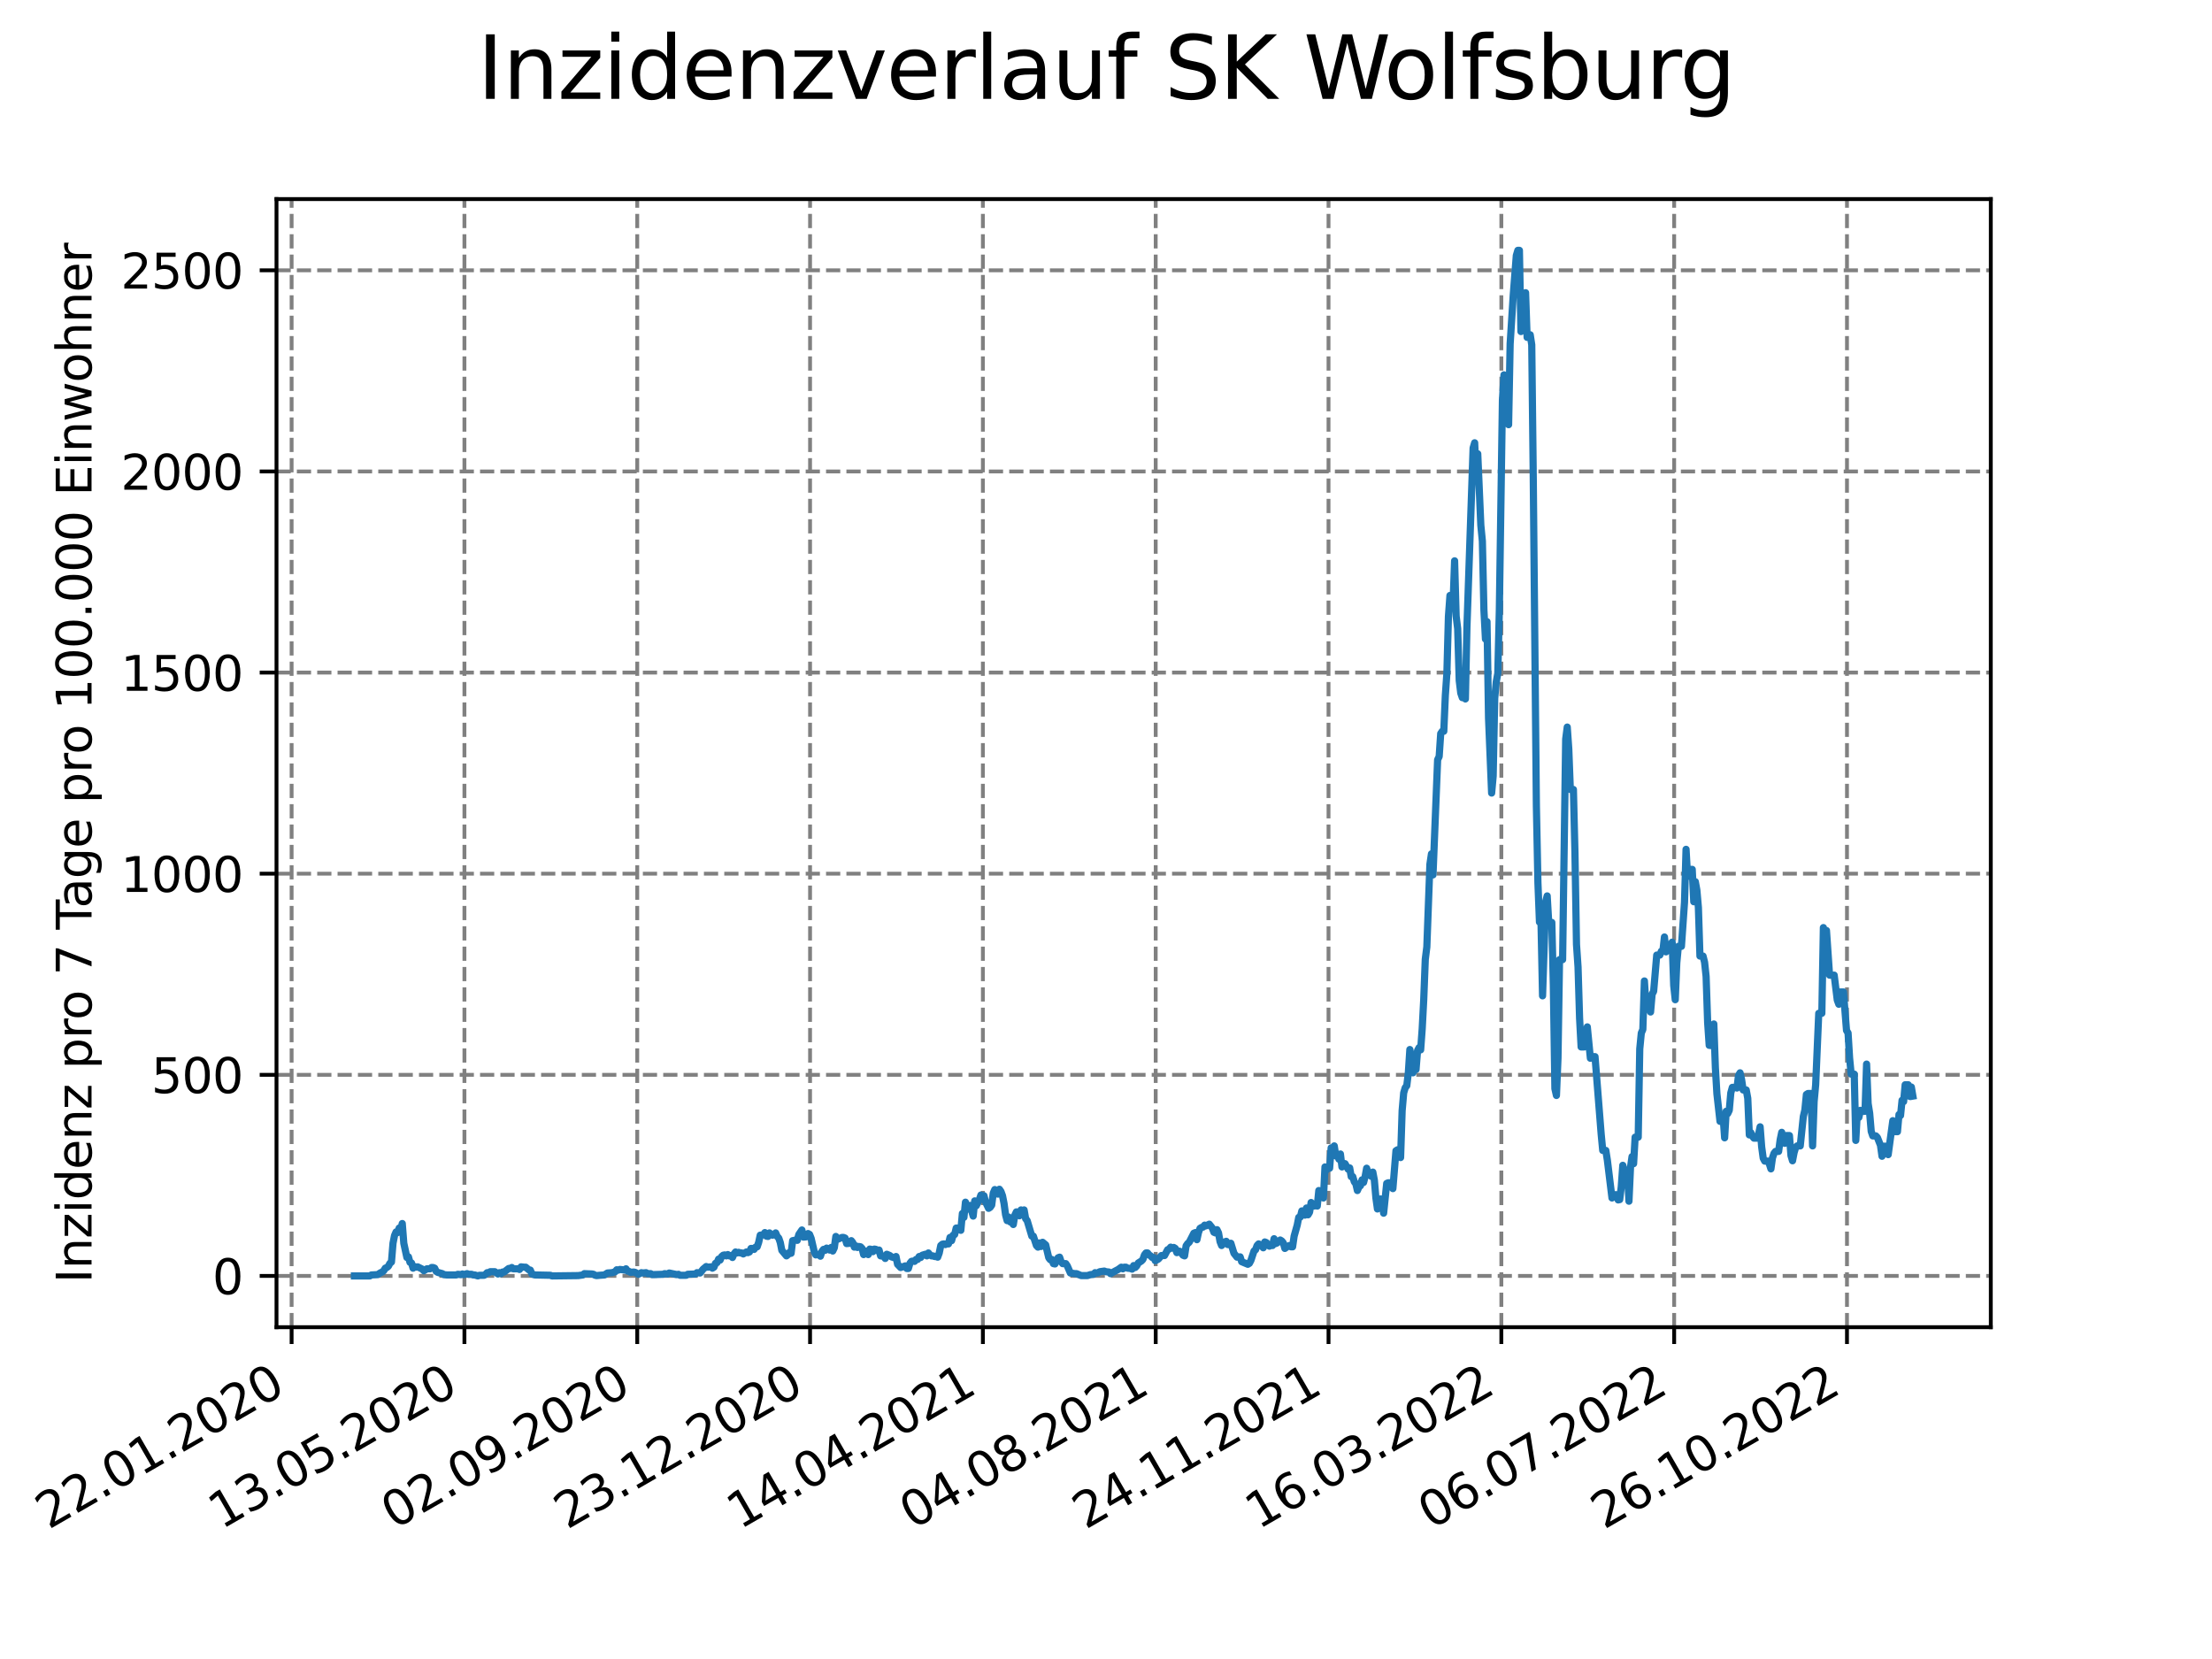 <?xml version="1.0" encoding="utf-8" standalone="no"?>
<!DOCTYPE svg PUBLIC "-//W3C//DTD SVG 1.1//EN"
  "http://www.w3.org/Graphics/SVG/1.1/DTD/svg11.dtd">
<svg xmlns:xlink="http://www.w3.org/1999/xlink" width="460.8pt" height="345.6pt" viewBox="0 0 460.8 345.6" xmlns="http://www.w3.org/2000/svg" version="1.1">
 <defs>
  <style type="text/css">*{stroke-linejoin: round; stroke-linecap: butt}</style>
 </defs>
 <g id="figure_1">
  <g id="patch_1">
   <path d="M 0 345.6 
L 460.8 345.6 
L 460.8 0 
L 0 0 
z
" style="fill: #ffffff"/>
  </g>
  <g id="axes_1">
   <g id="patch_2">
    <path d="M 57.6 276.48 
L 414.72 276.48 
L 414.72 41.472 
L 57.6 41.472 
z
" style="fill: #ffffff"/>
   </g>
   <g id="matplotlib.axis_1">
    <g id="xtick_1">
     <g id="line2d_1">
      <path d="M 60.747 276.48 
L 60.747 41.472 
" clip-path="url(#p3cee601376)" style="fill: none; stroke-dasharray: 2.96,1.28; stroke-dashoffset: 0; stroke: #808080; stroke-width: 0.8"/>
     </g>
     <g id="line2d_2">
      <defs>
       <path id="m78bbfc770a" d="M 0 0 
L 0 3.5 
" style="stroke: #000000; stroke-width: 0.8"/>
      </defs>
      <g>
       <use xlink:href="#m78bbfc770a" x="60.747" y="276.48" style="stroke: #000000; stroke-width: 0.8"/>
      </g>
     </g>
     <g id="text_1">
      <!-- 22.01.2020 -->
      <g transform="translate(10.122 318.689) rotate(-30) scale(0.1 -0.1)">
       <defs>
        <path id="DejaVuSans-32" d="M 1228 531 
L 3431 531 
L 3431 0 
L 469 0 
L 469 531 
Q 828 903 1448 1529 
Q 2069 2156 2228 2338 
Q 2531 2678 2651 2914 
Q 2772 3150 2772 3378 
Q 2772 3750 2511 3984 
Q 2250 4219 1831 4219 
Q 1534 4219 1204 4116 
Q 875 4013 500 3803 
L 500 4441 
Q 881 4594 1212 4672 
Q 1544 4750 1819 4750 
Q 2544 4750 2975 4387 
Q 3406 4025 3406 3419 
Q 3406 3131 3298 2873 
Q 3191 2616 2906 2266 
Q 2828 2175 2409 1742 
Q 1991 1309 1228 531 
z
" transform="scale(0.016)"/>
        <path id="DejaVuSans-2e" d="M 684 794 
L 1344 794 
L 1344 0 
L 684 0 
L 684 794 
z
" transform="scale(0.016)"/>
        <path id="DejaVuSans-30" d="M 2034 4250 
Q 1547 4250 1301 3770 
Q 1056 3291 1056 2328 
Q 1056 1369 1301 889 
Q 1547 409 2034 409 
Q 2525 409 2770 889 
Q 3016 1369 3016 2328 
Q 3016 3291 2770 3770 
Q 2525 4250 2034 4250 
z
M 2034 4750 
Q 2819 4750 3233 4129 
Q 3647 3509 3647 2328 
Q 3647 1150 3233 529 
Q 2819 -91 2034 -91 
Q 1250 -91 836 529 
Q 422 1150 422 2328 
Q 422 3509 836 4129 
Q 1250 4750 2034 4750 
z
" transform="scale(0.016)"/>
        <path id="DejaVuSans-31" d="M 794 531 
L 1825 531 
L 1825 4091 
L 703 3866 
L 703 4441 
L 1819 4666 
L 2450 4666 
L 2450 531 
L 3481 531 
L 3481 0 
L 794 0 
L 794 531 
z
" transform="scale(0.016)"/>
       </defs>
       <use xlink:href="#DejaVuSans-32"/>
       <use xlink:href="#DejaVuSans-32" x="63.623"/>
       <use xlink:href="#DejaVuSans-2e" x="127.246"/>
       <use xlink:href="#DejaVuSans-30" x="159.033"/>
       <use xlink:href="#DejaVuSans-31" x="222.656"/>
       <use xlink:href="#DejaVuSans-2e" x="286.279"/>
       <use xlink:href="#DejaVuSans-32" x="318.066"/>
       <use xlink:href="#DejaVuSans-30" x="381.689"/>
       <use xlink:href="#DejaVuSans-32" x="445.312"/>
       <use xlink:href="#DejaVuSans-30" x="508.936"/>
      </g>
     </g>
    </g>
    <g id="xtick_2">
     <g id="line2d_3">
      <path d="M 96.749 276.48 
L 96.749 41.472 
" clip-path="url(#p3cee601376)" style="fill: none; stroke-dasharray: 2.96,1.28; stroke-dashoffset: 0; stroke: #808080; stroke-width: 0.8"/>
     </g>
     <g id="line2d_4">
      <g>
       <use xlink:href="#m78bbfc770a" x="96.749" y="276.48" style="stroke: #000000; stroke-width: 0.8"/>
      </g>
     </g>
     <g id="text_2">
      <!-- 13.05.2020 -->
      <g transform="translate(46.124 318.689) rotate(-30) scale(0.1 -0.1)">
       <defs>
        <path id="DejaVuSans-33" d="M 2597 2516 
Q 3050 2419 3304 2112 
Q 3559 1806 3559 1356 
Q 3559 666 3084 287 
Q 2609 -91 1734 -91 
Q 1441 -91 1130 -33 
Q 819 25 488 141 
L 488 750 
Q 750 597 1062 519 
Q 1375 441 1716 441 
Q 2309 441 2620 675 
Q 2931 909 2931 1356 
Q 2931 1769 2642 2001 
Q 2353 2234 1838 2234 
L 1294 2234 
L 1294 2753 
L 1863 2753 
Q 2328 2753 2575 2939 
Q 2822 3125 2822 3475 
Q 2822 3834 2567 4026 
Q 2313 4219 1838 4219 
Q 1578 4219 1281 4162 
Q 984 4106 628 3988 
L 628 4550 
Q 988 4650 1302 4700 
Q 1616 4750 1894 4750 
Q 2613 4750 3031 4423 
Q 3450 4097 3450 3541 
Q 3450 3153 3228 2886 
Q 3006 2619 2597 2516 
z
" transform="scale(0.016)"/>
        <path id="DejaVuSans-35" d="M 691 4666 
L 3169 4666 
L 3169 4134 
L 1269 4134 
L 1269 2991 
Q 1406 3038 1543 3061 
Q 1681 3084 1819 3084 
Q 2600 3084 3056 2656 
Q 3513 2228 3513 1497 
Q 3513 744 3044 326 
Q 2575 -91 1722 -91 
Q 1428 -91 1123 -41 
Q 819 9 494 109 
L 494 744 
Q 775 591 1075 516 
Q 1375 441 1709 441 
Q 2250 441 2565 725 
Q 2881 1009 2881 1497 
Q 2881 1984 2565 2268 
Q 2250 2553 1709 2553 
Q 1456 2553 1204 2497 
Q 953 2441 691 2322 
L 691 4666 
z
" transform="scale(0.016)"/>
       </defs>
       <use xlink:href="#DejaVuSans-31"/>
       <use xlink:href="#DejaVuSans-33" x="63.623"/>
       <use xlink:href="#DejaVuSans-2e" x="127.246"/>
       <use xlink:href="#DejaVuSans-30" x="159.033"/>
       <use xlink:href="#DejaVuSans-35" x="222.656"/>
       <use xlink:href="#DejaVuSans-2e" x="286.279"/>
       <use xlink:href="#DejaVuSans-32" x="318.066"/>
       <use xlink:href="#DejaVuSans-30" x="381.689"/>
       <use xlink:href="#DejaVuSans-32" x="445.312"/>
       <use xlink:href="#DejaVuSans-30" x="508.936"/>
      </g>
     </g>
    </g>
    <g id="xtick_3">
     <g id="line2d_5">
      <path d="M 132.75 276.48 
L 132.75 41.472 
" clip-path="url(#p3cee601376)" style="fill: none; stroke-dasharray: 2.96,1.28; stroke-dashoffset: 0; stroke: #808080; stroke-width: 0.8"/>
     </g>
     <g id="line2d_6">
      <g>
       <use xlink:href="#m78bbfc770a" x="132.75" y="276.48" style="stroke: #000000; stroke-width: 0.8"/>
      </g>
     </g>
     <g id="text_3">
      <!-- 02.09.2020 -->
      <g transform="translate(82.125 318.689) rotate(-30) scale(0.1 -0.1)">
       <defs>
        <path id="DejaVuSans-39" d="M 703 97 
L 703 672 
Q 941 559 1184 500 
Q 1428 441 1663 441 
Q 2288 441 2617 861 
Q 2947 1281 2994 2138 
Q 2813 1869 2534 1725 
Q 2256 1581 1919 1581 
Q 1219 1581 811 2004 
Q 403 2428 403 3163 
Q 403 3881 828 4315 
Q 1253 4750 1959 4750 
Q 2769 4750 3195 4129 
Q 3622 3509 3622 2328 
Q 3622 1225 3098 567 
Q 2575 -91 1691 -91 
Q 1453 -91 1209 -44 
Q 966 3 703 97 
z
M 1959 2075 
Q 2384 2075 2632 2365 
Q 2881 2656 2881 3163 
Q 2881 3666 2632 3958 
Q 2384 4250 1959 4250 
Q 1534 4250 1286 3958 
Q 1038 3666 1038 3163 
Q 1038 2656 1286 2365 
Q 1534 2075 1959 2075 
z
" transform="scale(0.016)"/>
       </defs>
       <use xlink:href="#DejaVuSans-30"/>
       <use xlink:href="#DejaVuSans-32" x="63.623"/>
       <use xlink:href="#DejaVuSans-2e" x="127.246"/>
       <use xlink:href="#DejaVuSans-30" x="159.033"/>
       <use xlink:href="#DejaVuSans-39" x="222.656"/>
       <use xlink:href="#DejaVuSans-2e" x="286.279"/>
       <use xlink:href="#DejaVuSans-32" x="318.066"/>
       <use xlink:href="#DejaVuSans-30" x="381.689"/>
       <use xlink:href="#DejaVuSans-32" x="445.312"/>
       <use xlink:href="#DejaVuSans-30" x="508.936"/>
      </g>
     </g>
    </g>
    <g id="xtick_4">
     <g id="line2d_7">
      <path d="M 168.751 276.48 
L 168.751 41.472 
" clip-path="url(#p3cee601376)" style="fill: none; stroke-dasharray: 2.96,1.28; stroke-dashoffset: 0; stroke: #808080; stroke-width: 0.8"/>
     </g>
     <g id="line2d_8">
      <g>
       <use xlink:href="#m78bbfc770a" x="168.751" y="276.48" style="stroke: #000000; stroke-width: 0.8"/>
      </g>
     </g>
     <g id="text_4">
      <!-- 23.12.2020 -->
      <g transform="translate(118.126 318.689) rotate(-30) scale(0.1 -0.1)">
       <use xlink:href="#DejaVuSans-32"/>
       <use xlink:href="#DejaVuSans-33" x="63.623"/>
       <use xlink:href="#DejaVuSans-2e" x="127.246"/>
       <use xlink:href="#DejaVuSans-31" x="159.033"/>
       <use xlink:href="#DejaVuSans-32" x="222.656"/>
       <use xlink:href="#DejaVuSans-2e" x="286.279"/>
       <use xlink:href="#DejaVuSans-32" x="318.066"/>
       <use xlink:href="#DejaVuSans-30" x="381.689"/>
       <use xlink:href="#DejaVuSans-32" x="445.312"/>
       <use xlink:href="#DejaVuSans-30" x="508.936"/>
      </g>
     </g>
    </g>
    <g id="xtick_5">
     <g id="line2d_9">
      <path d="M 204.753 276.48 
L 204.753 41.472 
" clip-path="url(#p3cee601376)" style="fill: none; stroke-dasharray: 2.96,1.28; stroke-dashoffset: 0; stroke: #808080; stroke-width: 0.8"/>
     </g>
     <g id="line2d_10">
      <g>
       <use xlink:href="#m78bbfc770a" x="204.753" y="276.48" style="stroke: #000000; stroke-width: 0.8"/>
      </g>
     </g>
     <g id="text_5">
      <!-- 14.04.2021 -->
      <g transform="translate(154.127 318.689) rotate(-30) scale(0.1 -0.1)">
       <defs>
        <path id="DejaVuSans-34" d="M 2419 4116 
L 825 1625 
L 2419 1625 
L 2419 4116 
z
M 2253 4666 
L 3047 4666 
L 3047 1625 
L 3713 1625 
L 3713 1100 
L 3047 1100 
L 3047 0 
L 2419 0 
L 2419 1100 
L 313 1100 
L 313 1709 
L 2253 4666 
z
" transform="scale(0.016)"/>
       </defs>
       <use xlink:href="#DejaVuSans-31"/>
       <use xlink:href="#DejaVuSans-34" x="63.623"/>
       <use xlink:href="#DejaVuSans-2e" x="127.246"/>
       <use xlink:href="#DejaVuSans-30" x="159.033"/>
       <use xlink:href="#DejaVuSans-34" x="222.656"/>
       <use xlink:href="#DejaVuSans-2e" x="286.279"/>
       <use xlink:href="#DejaVuSans-32" x="318.066"/>
       <use xlink:href="#DejaVuSans-30" x="381.689"/>
       <use xlink:href="#DejaVuSans-32" x="445.312"/>
       <use xlink:href="#DejaVuSans-31" x="508.936"/>
      </g>
     </g>
    </g>
    <g id="xtick_6">
     <g id="line2d_11">
      <path d="M 240.754 276.48 
L 240.754 41.472 
" clip-path="url(#p3cee601376)" style="fill: none; stroke-dasharray: 2.96,1.28; stroke-dashoffset: 0; stroke: #808080; stroke-width: 0.8"/>
     </g>
     <g id="line2d_12">
      <g>
       <use xlink:href="#m78bbfc770a" x="240.754" y="276.48" style="stroke: #000000; stroke-width: 0.8"/>
      </g>
     </g>
     <g id="text_6">
      <!-- 04.08.2021 -->
      <g transform="translate(190.129 318.689) rotate(-30) scale(0.1 -0.1)">
       <defs>
        <path id="DejaVuSans-38" d="M 2034 2216 
Q 1584 2216 1326 1975 
Q 1069 1734 1069 1313 
Q 1069 891 1326 650 
Q 1584 409 2034 409 
Q 2484 409 2743 651 
Q 3003 894 3003 1313 
Q 3003 1734 2745 1975 
Q 2488 2216 2034 2216 
z
M 1403 2484 
Q 997 2584 770 2862 
Q 544 3141 544 3541 
Q 544 4100 942 4425 
Q 1341 4750 2034 4750 
Q 2731 4750 3128 4425 
Q 3525 4100 3525 3541 
Q 3525 3141 3298 2862 
Q 3072 2584 2669 2484 
Q 3125 2378 3379 2068 
Q 3634 1759 3634 1313 
Q 3634 634 3220 271 
Q 2806 -91 2034 -91 
Q 1263 -91 848 271 
Q 434 634 434 1313 
Q 434 1759 690 2068 
Q 947 2378 1403 2484 
z
M 1172 3481 
Q 1172 3119 1398 2916 
Q 1625 2713 2034 2713 
Q 2441 2713 2670 2916 
Q 2900 3119 2900 3481 
Q 2900 3844 2670 4047 
Q 2441 4250 2034 4250 
Q 1625 4250 1398 4047 
Q 1172 3844 1172 3481 
z
" transform="scale(0.016)"/>
       </defs>
       <use xlink:href="#DejaVuSans-30"/>
       <use xlink:href="#DejaVuSans-34" x="63.623"/>
       <use xlink:href="#DejaVuSans-2e" x="127.246"/>
       <use xlink:href="#DejaVuSans-30" x="159.033"/>
       <use xlink:href="#DejaVuSans-38" x="222.656"/>
       <use xlink:href="#DejaVuSans-2e" x="286.279"/>
       <use xlink:href="#DejaVuSans-32" x="318.066"/>
       <use xlink:href="#DejaVuSans-30" x="381.689"/>
       <use xlink:href="#DejaVuSans-32" x="445.312"/>
       <use xlink:href="#DejaVuSans-31" x="508.936"/>
      </g>
     </g>
    </g>
    <g id="xtick_7">
     <g id="line2d_13">
      <path d="M 276.755 276.48 
L 276.755 41.472 
" clip-path="url(#p3cee601376)" style="fill: none; stroke-dasharray: 2.96,1.28; stroke-dashoffset: 0; stroke: #808080; stroke-width: 0.8"/>
     </g>
     <g id="line2d_14">
      <g>
       <use xlink:href="#m78bbfc770a" x="276.755" y="276.48" style="stroke: #000000; stroke-width: 0.8"/>
      </g>
     </g>
     <g id="text_7">
      <!-- 24.11.2021 -->
      <g transform="translate(226.13 318.689) rotate(-30) scale(0.1 -0.1)">
       <use xlink:href="#DejaVuSans-32"/>
       <use xlink:href="#DejaVuSans-34" x="63.623"/>
       <use xlink:href="#DejaVuSans-2e" x="127.246"/>
       <use xlink:href="#DejaVuSans-31" x="159.033"/>
       <use xlink:href="#DejaVuSans-31" x="222.656"/>
       <use xlink:href="#DejaVuSans-2e" x="286.279"/>
       <use xlink:href="#DejaVuSans-32" x="318.066"/>
       <use xlink:href="#DejaVuSans-30" x="381.689"/>
       <use xlink:href="#DejaVuSans-32" x="445.312"/>
       <use xlink:href="#DejaVuSans-31" x="508.936"/>
      </g>
     </g>
    </g>
    <g id="xtick_8">
     <g id="line2d_15">
      <path d="M 312.757 276.48 
L 312.757 41.472 
" clip-path="url(#p3cee601376)" style="fill: none; stroke-dasharray: 2.96,1.28; stroke-dashoffset: 0; stroke: #808080; stroke-width: 0.8"/>
     </g>
     <g id="line2d_16">
      <g>
       <use xlink:href="#m78bbfc770a" x="312.757" y="276.48" style="stroke: #000000; stroke-width: 0.8"/>
      </g>
     </g>
     <g id="text_8">
      <!-- 16.03.2022 -->
      <g transform="translate(262.131 318.689) rotate(-30) scale(0.1 -0.1)">
       <defs>
        <path id="DejaVuSans-36" d="M 2113 2584 
Q 1688 2584 1439 2293 
Q 1191 2003 1191 1497 
Q 1191 994 1439 701 
Q 1688 409 2113 409 
Q 2538 409 2786 701 
Q 3034 994 3034 1497 
Q 3034 2003 2786 2293 
Q 2538 2584 2113 2584 
z
M 3366 4563 
L 3366 3988 
Q 3128 4100 2886 4159 
Q 2644 4219 2406 4219 
Q 1781 4219 1451 3797 
Q 1122 3375 1075 2522 
Q 1259 2794 1537 2939 
Q 1816 3084 2150 3084 
Q 2853 3084 3261 2657 
Q 3669 2231 3669 1497 
Q 3669 778 3244 343 
Q 2819 -91 2113 -91 
Q 1303 -91 875 529 
Q 447 1150 447 2328 
Q 447 3434 972 4092 
Q 1497 4750 2381 4750 
Q 2619 4750 2861 4703 
Q 3103 4656 3366 4563 
z
" transform="scale(0.016)"/>
       </defs>
       <use xlink:href="#DejaVuSans-31"/>
       <use xlink:href="#DejaVuSans-36" x="63.623"/>
       <use xlink:href="#DejaVuSans-2e" x="127.246"/>
       <use xlink:href="#DejaVuSans-30" x="159.033"/>
       <use xlink:href="#DejaVuSans-33" x="222.656"/>
       <use xlink:href="#DejaVuSans-2e" x="286.279"/>
       <use xlink:href="#DejaVuSans-32" x="318.066"/>
       <use xlink:href="#DejaVuSans-30" x="381.689"/>
       <use xlink:href="#DejaVuSans-32" x="445.312"/>
       <use xlink:href="#DejaVuSans-32" x="508.936"/>
      </g>
     </g>
    </g>
    <g id="xtick_9">
     <g id="line2d_17">
      <path d="M 348.758 276.48 
L 348.758 41.472 
" clip-path="url(#p3cee601376)" style="fill: none; stroke-dasharray: 2.96,1.28; stroke-dashoffset: 0; stroke: #808080; stroke-width: 0.8"/>
     </g>
     <g id="line2d_18">
      <g>
       <use xlink:href="#m78bbfc770a" x="348.758" y="276.48" style="stroke: #000000; stroke-width: 0.8"/>
      </g>
     </g>
     <g id="text_9">
      <!-- 06.07.2022 -->
      <g transform="translate(298.133 318.689) rotate(-30) scale(0.1 -0.1)">
       <defs>
        <path id="DejaVuSans-37" d="M 525 4666 
L 3525 4666 
L 3525 4397 
L 1831 0 
L 1172 0 
L 2766 4134 
L 525 4134 
L 525 4666 
z
" transform="scale(0.016)"/>
       </defs>
       <use xlink:href="#DejaVuSans-30"/>
       <use xlink:href="#DejaVuSans-36" x="63.623"/>
       <use xlink:href="#DejaVuSans-2e" x="127.246"/>
       <use xlink:href="#DejaVuSans-30" x="159.033"/>
       <use xlink:href="#DejaVuSans-37" x="222.656"/>
       <use xlink:href="#DejaVuSans-2e" x="286.279"/>
       <use xlink:href="#DejaVuSans-32" x="318.066"/>
       <use xlink:href="#DejaVuSans-30" x="381.689"/>
       <use xlink:href="#DejaVuSans-32" x="445.312"/>
       <use xlink:href="#DejaVuSans-32" x="508.936"/>
      </g>
     </g>
    </g>
    <g id="xtick_10">
     <g id="line2d_19">
      <path d="M 384.759 276.48 
L 384.759 41.472 
" clip-path="url(#p3cee601376)" style="fill: none; stroke-dasharray: 2.96,1.28; stroke-dashoffset: 0; stroke: #808080; stroke-width: 0.8"/>
     </g>
     <g id="line2d_20">
      <g>
       <use xlink:href="#m78bbfc770a" x="384.759" y="276.48" style="stroke: #000000; stroke-width: 0.8"/>
      </g>
     </g>
     <g id="text_10">
      <!-- 26.10.2022 -->
      <g transform="translate(334.134 318.689) rotate(-30) scale(0.1 -0.1)">
       <use xlink:href="#DejaVuSans-32"/>
       <use xlink:href="#DejaVuSans-36" x="63.623"/>
       <use xlink:href="#DejaVuSans-2e" x="127.246"/>
       <use xlink:href="#DejaVuSans-31" x="159.033"/>
       <use xlink:href="#DejaVuSans-30" x="222.656"/>
       <use xlink:href="#DejaVuSans-2e" x="286.279"/>
       <use xlink:href="#DejaVuSans-32" x="318.066"/>
       <use xlink:href="#DejaVuSans-30" x="381.689"/>
       <use xlink:href="#DejaVuSans-32" x="445.312"/>
       <use xlink:href="#DejaVuSans-32" x="508.936"/>
      </g>
     </g>
    </g>
   </g>
   <g id="matplotlib.axis_2">
    <g id="ytick_1">
     <g id="line2d_21">
      <path d="M 57.6 265.798 
L 414.72 265.798 
" clip-path="url(#p3cee601376)" style="fill: none; stroke-dasharray: 2.96,1.28; stroke-dashoffset: 0; stroke: #808080; stroke-width: 0.8"/>
     </g>
     <g id="line2d_22">
      <defs>
       <path id="m86f5a92e41" d="M 0 0 
L -3.5 0 
" style="stroke: #000000; stroke-width: 0.8"/>
      </defs>
      <g>
       <use xlink:href="#m86f5a92e41" x="57.6" y="265.798" style="stroke: #000000; stroke-width: 0.8"/>
      </g>
     </g>
     <g id="text_11">
      <!-- 0 -->
      <g transform="translate(44.237 269.597) scale(0.1 -0.1)">
       <use xlink:href="#DejaVuSans-30"/>
      </g>
     </g>
    </g>
    <g id="ytick_2">
     <g id="line2d_23">
      <path d="M 57.6 223.901 
L 414.72 223.901 
" clip-path="url(#p3cee601376)" style="fill: none; stroke-dasharray: 2.96,1.28; stroke-dashoffset: 0; stroke: #808080; stroke-width: 0.8"/>
     </g>
     <g id="line2d_24">
      <g>
       <use xlink:href="#m86f5a92e41" x="57.6" y="223.901" style="stroke: #000000; stroke-width: 0.8"/>
      </g>
     </g>
     <g id="text_12">
      <!-- 500 -->
      <g transform="translate(31.512 227.7) scale(0.1 -0.1)">
       <use xlink:href="#DejaVuSans-35"/>
       <use xlink:href="#DejaVuSans-30" x="63.623"/>
       <use xlink:href="#DejaVuSans-30" x="127.246"/>
      </g>
     </g>
    </g>
    <g id="ytick_3">
     <g id="line2d_25">
      <path d="M 57.6 182.004 
L 414.72 182.004 
" clip-path="url(#p3cee601376)" style="fill: none; stroke-dasharray: 2.96,1.28; stroke-dashoffset: 0; stroke: #808080; stroke-width: 0.8"/>
     </g>
     <g id="line2d_26">
      <g>
       <use xlink:href="#m86f5a92e41" x="57.6" y="182.004" style="stroke: #000000; stroke-width: 0.8"/>
      </g>
     </g>
     <g id="text_13">
      <!-- 1000 -->
      <g transform="translate(25.15 185.803) scale(0.1 -0.1)">
       <use xlink:href="#DejaVuSans-31"/>
       <use xlink:href="#DejaVuSans-30" x="63.623"/>
       <use xlink:href="#DejaVuSans-30" x="127.246"/>
       <use xlink:href="#DejaVuSans-30" x="190.869"/>
      </g>
     </g>
    </g>
    <g id="ytick_4">
     <g id="line2d_27">
      <path d="M 57.6 140.107 
L 414.72 140.107 
" clip-path="url(#p3cee601376)" style="fill: none; stroke-dasharray: 2.96,1.28; stroke-dashoffset: 0; stroke: #808080; stroke-width: 0.8"/>
     </g>
     <g id="line2d_28">
      <g>
       <use xlink:href="#m86f5a92e41" x="57.6" y="140.107" style="stroke: #000000; stroke-width: 0.8"/>
      </g>
     </g>
     <g id="text_14">
      <!-- 1500 -->
      <g transform="translate(25.15 143.906) scale(0.1 -0.1)">
       <use xlink:href="#DejaVuSans-31"/>
       <use xlink:href="#DejaVuSans-35" x="63.623"/>
       <use xlink:href="#DejaVuSans-30" x="127.246"/>
       <use xlink:href="#DejaVuSans-30" x="190.869"/>
      </g>
     </g>
    </g>
    <g id="ytick_5">
     <g id="line2d_29">
      <path d="M 57.6 98.21 
L 414.72 98.21 
" clip-path="url(#p3cee601376)" style="fill: none; stroke-dasharray: 2.96,1.28; stroke-dashoffset: 0; stroke: #808080; stroke-width: 0.8"/>
     </g>
     <g id="line2d_30">
      <g>
       <use xlink:href="#m86f5a92e41" x="57.6" y="98.21" style="stroke: #000000; stroke-width: 0.8"/>
      </g>
     </g>
     <g id="text_15">
      <!-- 2000 -->
      <g transform="translate(25.15 102.009) scale(0.1 -0.1)">
       <use xlink:href="#DejaVuSans-32"/>
       <use xlink:href="#DejaVuSans-30" x="63.623"/>
       <use xlink:href="#DejaVuSans-30" x="127.246"/>
       <use xlink:href="#DejaVuSans-30" x="190.869"/>
      </g>
     </g>
    </g>
    <g id="ytick_6">
     <g id="line2d_31">
      <path d="M 57.6 56.313 
L 414.72 56.313 
" clip-path="url(#p3cee601376)" style="fill: none; stroke-dasharray: 2.96,1.28; stroke-dashoffset: 0; stroke: #808080; stroke-width: 0.8"/>
     </g>
     <g id="line2d_32">
      <g>
       <use xlink:href="#m86f5a92e41" x="57.6" y="56.313" style="stroke: #000000; stroke-width: 0.8"/>
      </g>
     </g>
     <g id="text_16">
      <!-- 2500 -->
      <g transform="translate(25.15 60.112) scale(0.1 -0.1)">
       <use xlink:href="#DejaVuSans-32"/>
       <use xlink:href="#DejaVuSans-35" x="63.623"/>
       <use xlink:href="#DejaVuSans-30" x="127.246"/>
       <use xlink:href="#DejaVuSans-30" x="190.869"/>
      </g>
     </g>
    </g>
    <g id="text_17">
     <!-- Inzidenz pro 7 Tage pro 100.000 Einwohner -->
     <g transform="translate(19.07 267.301) rotate(-90) scale(0.1 -0.1)">
      <defs>
       <path id="DejaVuSans-49" d="M 628 4666 
L 1259 4666 
L 1259 0 
L 628 0 
L 628 4666 
z
" transform="scale(0.016)"/>
       <path id="DejaVuSans-6e" d="M 3513 2113 
L 3513 0 
L 2938 0 
L 2938 2094 
Q 2938 2591 2744 2837 
Q 2550 3084 2163 3084 
Q 1697 3084 1428 2787 
Q 1159 2491 1159 1978 
L 1159 0 
L 581 0 
L 581 3500 
L 1159 3500 
L 1159 2956 
Q 1366 3272 1645 3428 
Q 1925 3584 2291 3584 
Q 2894 3584 3203 3211 
Q 3513 2838 3513 2113 
z
" transform="scale(0.016)"/>
       <path id="DejaVuSans-7a" d="M 353 3500 
L 3084 3500 
L 3084 2975 
L 922 459 
L 3084 459 
L 3084 0 
L 275 0 
L 275 525 
L 2438 3041 
L 353 3041 
L 353 3500 
z
" transform="scale(0.016)"/>
       <path id="DejaVuSans-69" d="M 603 3500 
L 1178 3500 
L 1178 0 
L 603 0 
L 603 3500 
z
M 603 4863 
L 1178 4863 
L 1178 4134 
L 603 4134 
L 603 4863 
z
" transform="scale(0.016)"/>
       <path id="DejaVuSans-64" d="M 2906 2969 
L 2906 4863 
L 3481 4863 
L 3481 0 
L 2906 0 
L 2906 525 
Q 2725 213 2448 61 
Q 2172 -91 1784 -91 
Q 1150 -91 751 415 
Q 353 922 353 1747 
Q 353 2572 751 3078 
Q 1150 3584 1784 3584 
Q 2172 3584 2448 3432 
Q 2725 3281 2906 2969 
z
M 947 1747 
Q 947 1113 1208 752 
Q 1469 391 1925 391 
Q 2381 391 2643 752 
Q 2906 1113 2906 1747 
Q 2906 2381 2643 2742 
Q 2381 3103 1925 3103 
Q 1469 3103 1208 2742 
Q 947 2381 947 1747 
z
" transform="scale(0.016)"/>
       <path id="DejaVuSans-65" d="M 3597 1894 
L 3597 1613 
L 953 1613 
Q 991 1019 1311 708 
Q 1631 397 2203 397 
Q 2534 397 2845 478 
Q 3156 559 3463 722 
L 3463 178 
Q 3153 47 2828 -22 
Q 2503 -91 2169 -91 
Q 1331 -91 842 396 
Q 353 884 353 1716 
Q 353 2575 817 3079 
Q 1281 3584 2069 3584 
Q 2775 3584 3186 3129 
Q 3597 2675 3597 1894 
z
M 3022 2063 
Q 3016 2534 2758 2815 
Q 2500 3097 2075 3097 
Q 1594 3097 1305 2825 
Q 1016 2553 972 2059 
L 3022 2063 
z
" transform="scale(0.016)"/>
       <path id="DejaVuSans-20" transform="scale(0.016)"/>
       <path id="DejaVuSans-70" d="M 1159 525 
L 1159 -1331 
L 581 -1331 
L 581 3500 
L 1159 3500 
L 1159 2969 
Q 1341 3281 1617 3432 
Q 1894 3584 2278 3584 
Q 2916 3584 3314 3078 
Q 3713 2572 3713 1747 
Q 3713 922 3314 415 
Q 2916 -91 2278 -91 
Q 1894 -91 1617 61 
Q 1341 213 1159 525 
z
M 3116 1747 
Q 3116 2381 2855 2742 
Q 2594 3103 2138 3103 
Q 1681 3103 1420 2742 
Q 1159 2381 1159 1747 
Q 1159 1113 1420 752 
Q 1681 391 2138 391 
Q 2594 391 2855 752 
Q 3116 1113 3116 1747 
z
" transform="scale(0.016)"/>
       <path id="DejaVuSans-72" d="M 2631 2963 
Q 2534 3019 2420 3045 
Q 2306 3072 2169 3072 
Q 1681 3072 1420 2755 
Q 1159 2438 1159 1844 
L 1159 0 
L 581 0 
L 581 3500 
L 1159 3500 
L 1159 2956 
Q 1341 3275 1631 3429 
Q 1922 3584 2338 3584 
Q 2397 3584 2469 3576 
Q 2541 3569 2628 3553 
L 2631 2963 
z
" transform="scale(0.016)"/>
       <path id="DejaVuSans-6f" d="M 1959 3097 
Q 1497 3097 1228 2736 
Q 959 2375 959 1747 
Q 959 1119 1226 758 
Q 1494 397 1959 397 
Q 2419 397 2687 759 
Q 2956 1122 2956 1747 
Q 2956 2369 2687 2733 
Q 2419 3097 1959 3097 
z
M 1959 3584 
Q 2709 3584 3137 3096 
Q 3566 2609 3566 1747 
Q 3566 888 3137 398 
Q 2709 -91 1959 -91 
Q 1206 -91 779 398 
Q 353 888 353 1747 
Q 353 2609 779 3096 
Q 1206 3584 1959 3584 
z
" transform="scale(0.016)"/>
       <path id="DejaVuSans-54" d="M -19 4666 
L 3928 4666 
L 3928 4134 
L 2272 4134 
L 2272 0 
L 1638 0 
L 1638 4134 
L -19 4134 
L -19 4666 
z
" transform="scale(0.016)"/>
       <path id="DejaVuSans-61" d="M 2194 1759 
Q 1497 1759 1228 1600 
Q 959 1441 959 1056 
Q 959 750 1161 570 
Q 1363 391 1709 391 
Q 2188 391 2477 730 
Q 2766 1069 2766 1631 
L 2766 1759 
L 2194 1759 
z
M 3341 1997 
L 3341 0 
L 2766 0 
L 2766 531 
Q 2569 213 2275 61 
Q 1981 -91 1556 -91 
Q 1019 -91 701 211 
Q 384 513 384 1019 
Q 384 1609 779 1909 
Q 1175 2209 1959 2209 
L 2766 2209 
L 2766 2266 
Q 2766 2663 2505 2880 
Q 2244 3097 1772 3097 
Q 1472 3097 1187 3025 
Q 903 2953 641 2809 
L 641 3341 
Q 956 3463 1253 3523 
Q 1550 3584 1831 3584 
Q 2591 3584 2966 3190 
Q 3341 2797 3341 1997 
z
" transform="scale(0.016)"/>
       <path id="DejaVuSans-67" d="M 2906 1791 
Q 2906 2416 2648 2759 
Q 2391 3103 1925 3103 
Q 1463 3103 1205 2759 
Q 947 2416 947 1791 
Q 947 1169 1205 825 
Q 1463 481 1925 481 
Q 2391 481 2648 825 
Q 2906 1169 2906 1791 
z
M 3481 434 
Q 3481 -459 3084 -895 
Q 2688 -1331 1869 -1331 
Q 1566 -1331 1297 -1286 
Q 1028 -1241 775 -1147 
L 775 -588 
Q 1028 -725 1275 -790 
Q 1522 -856 1778 -856 
Q 2344 -856 2625 -561 
Q 2906 -266 2906 331 
L 2906 616 
Q 2728 306 2450 153 
Q 2172 0 1784 0 
Q 1141 0 747 490 
Q 353 981 353 1791 
Q 353 2603 747 3093 
Q 1141 3584 1784 3584 
Q 2172 3584 2450 3431 
Q 2728 3278 2906 2969 
L 2906 3500 
L 3481 3500 
L 3481 434 
z
" transform="scale(0.016)"/>
       <path id="DejaVuSans-45" d="M 628 4666 
L 3578 4666 
L 3578 4134 
L 1259 4134 
L 1259 2753 
L 3481 2753 
L 3481 2222 
L 1259 2222 
L 1259 531 
L 3634 531 
L 3634 0 
L 628 0 
L 628 4666 
z
" transform="scale(0.016)"/>
       <path id="DejaVuSans-77" d="M 269 3500 
L 844 3500 
L 1563 769 
L 2278 3500 
L 2956 3500 
L 3675 769 
L 4391 3500 
L 4966 3500 
L 4050 0 
L 3372 0 
L 2619 2869 
L 1863 0 
L 1184 0 
L 269 3500 
z
" transform="scale(0.016)"/>
       <path id="DejaVuSans-68" d="M 3513 2113 
L 3513 0 
L 2938 0 
L 2938 2094 
Q 2938 2591 2744 2837 
Q 2550 3084 2163 3084 
Q 1697 3084 1428 2787 
Q 1159 2491 1159 1978 
L 1159 0 
L 581 0 
L 581 4863 
L 1159 4863 
L 1159 2956 
Q 1366 3272 1645 3428 
Q 1925 3584 2291 3584 
Q 2894 3584 3203 3211 
Q 3513 2838 3513 2113 
z
" transform="scale(0.016)"/>
      </defs>
      <use xlink:href="#DejaVuSans-49"/>
      <use xlink:href="#DejaVuSans-6e" x="29.492"/>
      <use xlink:href="#DejaVuSans-7a" x="92.871"/>
      <use xlink:href="#DejaVuSans-69" x="145.361"/>
      <use xlink:href="#DejaVuSans-64" x="173.145"/>
      <use xlink:href="#DejaVuSans-65" x="236.621"/>
      <use xlink:href="#DejaVuSans-6e" x="298.145"/>
      <use xlink:href="#DejaVuSans-7a" x="361.523"/>
      <use xlink:href="#DejaVuSans-20" x="414.014"/>
      <use xlink:href="#DejaVuSans-70" x="445.801"/>
      <use xlink:href="#DejaVuSans-72" x="509.277"/>
      <use xlink:href="#DejaVuSans-6f" x="548.141"/>
      <use xlink:href="#DejaVuSans-20" x="609.322"/>
      <use xlink:href="#DejaVuSans-37" x="641.109"/>
      <use xlink:href="#DejaVuSans-20" x="704.732"/>
      <use xlink:href="#DejaVuSans-54" x="736.52"/>
      <use xlink:href="#DejaVuSans-61" x="781.104"/>
      <use xlink:href="#DejaVuSans-67" x="842.383"/>
      <use xlink:href="#DejaVuSans-65" x="905.859"/>
      <use xlink:href="#DejaVuSans-20" x="967.383"/>
      <use xlink:href="#DejaVuSans-70" x="999.17"/>
      <use xlink:href="#DejaVuSans-72" x="1062.646"/>
      <use xlink:href="#DejaVuSans-6f" x="1101.51"/>
      <use xlink:href="#DejaVuSans-20" x="1162.691"/>
      <use xlink:href="#DejaVuSans-31" x="1194.479"/>
      <use xlink:href="#DejaVuSans-30" x="1258.102"/>
      <use xlink:href="#DejaVuSans-30" x="1321.725"/>
      <use xlink:href="#DejaVuSans-2e" x="1385.348"/>
      <use xlink:href="#DejaVuSans-30" x="1417.135"/>
      <use xlink:href="#DejaVuSans-30" x="1480.758"/>
      <use xlink:href="#DejaVuSans-30" x="1544.381"/>
      <use xlink:href="#DejaVuSans-20" x="1608.004"/>
      <use xlink:href="#DejaVuSans-45" x="1639.791"/>
      <use xlink:href="#DejaVuSans-69" x="1702.975"/>
      <use xlink:href="#DejaVuSans-6e" x="1730.758"/>
      <use xlink:href="#DejaVuSans-77" x="1794.137"/>
      <use xlink:href="#DejaVuSans-6f" x="1875.924"/>
      <use xlink:href="#DejaVuSans-68" x="1937.105"/>
      <use xlink:href="#DejaVuSans-6e" x="2000.484"/>
      <use xlink:href="#DejaVuSans-65" x="2063.863"/>
      <use xlink:href="#DejaVuSans-72" x="2125.387"/>
     </g>
    </g>
   </g>
   <g id="line2d_33">
    <path d="M 73.833 265.798 
L 77.047 265.798 
L 77.369 265.596 
L 78.654 265.528 
L 79.297 265.124 
L 79.619 264.989 
L 79.94 264.72 
L 80.262 264.181 
L 80.583 264.046 
L 80.904 263.777 
L 81.226 263.17 
L 81.547 262.901 
L 81.869 258.993 
L 82.19 257.376 
L 82.512 256.635 
L 82.833 256.77 
L 83.154 255.826 
L 83.476 256.163 
L 83.797 254.883 
L 84.119 258.993 
L 84.762 261.957 
L 85.083 261.823 
L 85.405 262.968 
L 85.726 263.103 
L 86.047 264.181 
L 86.369 263.844 
L 86.69 263.979 
L 87.012 263.911 
L 87.976 264.383 
L 88.298 264.72 
L 88.94 264.316 
L 89.583 264.316 
L 89.905 264.046 
L 90.226 264.046 
L 90.548 264.181 
L 90.869 264.855 
L 91.19 265.057 
L 92.155 265.326 
L 92.476 265.528 
L 93.119 265.596 
L 95.048 265.596 
L 95.369 265.461 
L 96.012 265.528 
L 96.334 265.394 
L 96.655 265.528 
L 97.298 265.326 
L 97.619 265.461 
L 98.262 265.461 
L 98.584 265.596 
L 98.905 265.596 
L 99.548 265.798 
L 99.869 265.663 
L 100.834 265.663 
L 101.155 265.461 
L 101.477 265.124 
L 101.798 265.124 
L 102.119 264.922 
L 103.084 264.922 
L 103.727 265.394 
L 104.048 265.124 
L 104.37 265.326 
L 104.691 264.989 
L 105.012 264.989 
L 105.977 264.248 
L 106.298 264.248 
L 106.62 264.046 
L 106.941 264.316 
L 107.905 264.316 
L 108.227 264.45 
L 108.548 263.911 
L 109.191 263.979 
L 109.513 263.979 
L 110.155 264.518 
L 110.477 264.585 
L 110.798 265.394 
L 111.441 265.596 
L 114.656 265.663 
L 114.977 265.798 
L 120.442 265.73 
L 121.406 265.596 
L 121.727 265.326 
L 123.335 265.394 
L 123.656 265.461 
L 123.977 265.663 
L 124.299 265.73 
L 124.942 265.663 
L 125.906 265.596 
L 126.549 265.191 
L 127.513 265.124 
L 128.156 264.922 
L 128.478 264.518 
L 128.799 264.585 
L 129.12 264.45 
L 129.763 264.518 
L 130.085 264.585 
L 130.406 264.316 
L 130.728 264.787 
L 131.049 264.855 
L 131.371 265.057 
L 132.013 264.989 
L 132.335 265.057 
L 132.978 265.461 
L 133.621 265.124 
L 133.942 265.191 
L 134.585 265.124 
L 134.906 265.326 
L 135.549 265.326 
L 135.871 265.528 
L 138.121 265.461 
L 138.442 265.326 
L 139.085 265.394 
L 139.407 265.191 
L 141.014 265.528 
L 141.335 265.461 
L 141.657 265.663 
L 142.942 265.663 
L 143.264 265.461 
L 144.871 265.394 
L 145.192 265.124 
L 145.835 265.191 
L 146.478 264.383 
L 147.121 263.844 
L 147.443 263.979 
L 148.085 263.911 
L 148.407 264.181 
L 148.728 263.979 
L 149.05 263.17 
L 149.371 263.035 
L 149.693 262.294 
L 150.014 262.496 
L 150.335 261.755 
L 150.657 261.486 
L 150.978 261.418 
L 151.3 261.621 
L 151.621 261.351 
L 151.943 261.621 
L 152.264 261.553 
L 152.586 261.957 
L 152.907 261.216 
L 153.228 260.812 
L 153.55 261.014 
L 153.871 260.88 
L 154.193 261.014 
L 154.514 261.014 
L 154.836 261.216 
L 155.479 260.812 
L 155.8 260.947 
L 156.121 260.812 
L 156.443 260.071 
L 156.764 260.071 
L 157.086 260.273 
L 157.407 259.802 
L 157.729 259.734 
L 158.05 258.791 
L 158.371 257.309 
L 159.014 257.241 
L 159.336 256.77 
L 159.657 257.511 
L 159.979 257.578 
L 160.3 256.837 
L 160.622 257.241 
L 160.943 257.309 
L 161.264 257.174 
L 161.586 256.837 
L 161.907 257.578 
L 162.229 257.915 
L 162.55 258.858 
L 162.872 260.475 
L 163.836 261.621 
L 164.157 261.351 
L 164.479 260.88 
L 164.8 261.082 
L 165.122 258.454 
L 165.765 258.319 
L 166.086 258.387 
L 166.407 257.174 
L 167.05 256.231 
L 167.372 257.713 
L 168.015 257.646 
L 168.336 256.972 
L 168.658 257.174 
L 168.979 257.982 
L 169.622 260.745 
L 169.943 261.418 
L 170.586 261.284 
L 170.908 261.688 
L 171.229 260.677 
L 171.551 260.273 
L 171.872 260.475 
L 172.193 260.004 
L 172.515 260.138 
L 172.836 260.408 
L 173.158 259.869 
L 173.479 260.61 
L 173.801 259.936 
L 174.122 257.578 
L 174.443 258.185 
L 175.408 257.78 
L 175.729 257.78 
L 176.051 257.915 
L 176.372 259.06 
L 177.015 258.993 
L 177.336 258.454 
L 177.658 258.858 
L 177.979 259.802 
L 178.301 259.532 
L 178.622 259.869 
L 178.944 259.667 
L 179.265 259.734 
L 179.587 260.071 
L 179.908 261.351 
L 180.229 260.61 
L 180.551 260.88 
L 180.872 261.351 
L 181.194 260.206 
L 181.515 260.273 
L 181.837 260.745 
L 182.158 260.206 
L 182.479 260.273 
L 182.801 260.543 
L 183.122 260.408 
L 183.444 261.621 
L 184.087 261.688 
L 184.408 262.16 
L 184.73 261.284 
L 185.372 261.553 
L 185.694 261.823 
L 186.337 262.025 
L 186.658 261.755 
L 186.98 263.372 
L 187.623 264.046 
L 188.587 263.709 
L 188.908 264.248 
L 189.23 264.248 
L 189.551 263.17 
L 189.873 262.766 
L 190.194 262.699 
L 190.516 262.766 
L 190.837 262.362 
L 191.158 262.362 
L 191.48 261.755 
L 191.801 261.957 
L 192.123 261.486 
L 192.766 261.284 
L 193.087 261.621 
L 193.408 261.014 
L 193.73 261.418 
L 194.051 261.621 
L 194.373 261.621 
L 194.694 261.755 
L 195.016 261.755 
L 195.337 261.89 
L 195.659 261.014 
L 195.98 259.465 
L 196.301 259.195 
L 196.623 259.128 
L 196.944 259.263 
L 197.266 259.06 
L 197.587 259.128 
L 197.909 257.78 
L 198.23 258.454 
L 198.552 257.309 
L 198.873 257.174 
L 199.194 255.826 
L 199.516 255.826 
L 200.159 256.298 
L 200.48 252.795 
L 200.802 253.603 
L 201.123 250.436 
L 201.444 251.919 
L 202.087 251.11 
L 202.73 253.334 
L 203.052 250.167 
L 203.373 251.178 
L 204.016 249.898 
L 204.337 248.954 
L 204.659 249.156 
L 204.98 249.089 
L 205.302 250.369 
L 205.945 251.717 
L 206.266 251.514 
L 206.588 251.043 
L 206.909 248.55 
L 207.23 247.809 
L 207.552 248.078 
L 207.873 248.752 
L 208.195 247.742 
L 208.516 248.213 
L 208.838 249.089 
L 209.159 250.706 
L 209.48 253.064 
L 209.802 254.277 
L 210.123 253.536 
L 210.445 254.546 
L 210.766 254.614 
L 211.088 255.085 
L 211.409 253.131 
L 211.731 252.458 
L 212.373 253.266 
L 212.695 252.053 
L 213.016 252.727 
L 213.338 252.053 
L 213.659 253.873 
L 213.981 254.277 
L 214.945 257.511 
L 215.266 257.511 
L 215.909 259.465 
L 216.231 259.802 
L 216.552 258.926 
L 216.874 259.667 
L 217.195 258.791 
L 217.838 259.33 
L 218.481 262.025 
L 218.802 262.429 
L 219.124 262.362 
L 219.445 263.238 
L 219.767 263.305 
L 220.409 262.025 
L 220.731 261.89 
L 221.052 262.833 
L 221.374 263.238 
L 222.017 263.238 
L 222.338 263.709 
L 222.981 265.191 
L 223.945 265.326 
L 224.267 265.326 
L 225.231 265.73 
L 226.517 265.73 
L 227.16 265.528 
L 227.803 265.461 
L 228.124 265.124 
L 228.445 265.191 
L 228.767 265.124 
L 229.088 264.922 
L 230.053 264.787 
L 230.374 264.922 
L 231.017 264.989 
L 231.338 265.326 
L 232.303 264.787 
L 232.946 264.45 
L 233.588 263.979 
L 233.91 264.316 
L 234.231 263.979 
L 234.553 263.979 
L 234.874 264.181 
L 235.517 264.248 
L 235.839 264.383 
L 236.16 263.642 
L 236.481 264.046 
L 236.803 263.709 
L 237.124 263.103 
L 237.767 262.699 
L 238.089 262.362 
L 238.41 261.418 
L 238.732 261.014 
L 239.053 261.014 
L 239.374 261.418 
L 239.696 261.621 
L 240.017 261.957 
L 240.339 261.957 
L 240.66 262.631 
L 241.303 262.294 
L 241.946 261.553 
L 242.589 261.553 
L 243.232 260.341 
L 243.553 260.206 
L 243.875 259.802 
L 244.196 260.004 
L 244.517 259.869 
L 244.839 260.071 
L 245.16 260.947 
L 245.482 260.61 
L 245.803 260.677 
L 246.446 261.486 
L 246.768 261.621 
L 247.089 259.532 
L 247.41 259.06 
L 247.732 258.791 
L 248.696 256.904 
L 249.018 256.77 
L 249.339 258.252 
L 249.66 256.77 
L 249.982 255.894 
L 250.303 255.692 
L 250.625 255.624 
L 250.946 255.22 
L 251.268 255.355 
L 251.911 255.018 
L 252.553 255.826 
L 252.875 256.702 
L 253.196 256.837 
L 253.518 256.163 
L 253.839 256.837 
L 254.161 258.656 
L 254.482 259.465 
L 255.125 258.724 
L 255.446 258.589 
L 255.768 259.263 
L 256.089 259.263 
L 256.411 258.993 
L 257.054 261.082 
L 257.696 261.89 
L 258.339 261.823 
L 258.661 262.833 
L 259.947 263.372 
L 260.268 263.17 
L 260.589 262.564 
L 261.232 260.61 
L 261.554 260.341 
L 261.875 259.465 
L 262.197 259.128 
L 262.84 259.465 
L 263.161 259.936 
L 263.482 258.724 
L 263.804 258.858 
L 264.125 259.33 
L 264.447 259.599 
L 264.768 259.397 
L 265.09 259.465 
L 265.411 258.05 
L 265.732 259.06 
L 266.054 258.926 
L 266.697 258.319 
L 267.018 258.521 
L 267.34 258.926 
L 267.661 260.071 
L 268.304 259.599 
L 268.625 259.465 
L 268.947 259.734 
L 269.268 259.734 
L 269.59 257.511 
L 270.233 255.22 
L 270.554 253.603 
L 270.876 253.536 
L 271.197 252.256 
L 271.518 252.256 
L 271.84 253.131 
L 272.161 251.649 
L 272.483 253.064 
L 272.804 252.525 
L 273.126 250.504 
L 273.447 251.245 
L 273.768 251.245 
L 274.09 251.11 
L 274.411 251.245 
L 274.733 248.011 
L 275.054 249.359 
L 275.376 248.415 
L 275.697 249.561 
L 276.019 243.093 
L 276.34 243.699 
L 276.661 243.093 
L 276.983 243.362 
L 277.304 239.118 
L 277.626 239.724 
L 277.947 238.713 
L 278.269 240.802 
L 278.59 240.465 
L 278.912 241.476 
L 279.233 240.398 
L 279.554 243.093 
L 279.876 242.352 
L 280.197 242.419 
L 280.84 243.564 
L 281.162 243.295 
L 281.483 245.114 
L 281.805 245.114 
L 282.126 246.192 
L 282.447 246.596 
L 282.769 248.011 
L 283.09 247.27 
L 283.412 247 
L 283.733 245.788 
L 284.055 246.327 
L 284.376 245.114 
L 284.697 243.362 
L 285.019 244.373 
L 285.34 244.44 
L 285.662 245.047 
L 285.983 244.171 
L 286.305 245.855 
L 286.626 249.561 
L 286.948 251.851 
L 287.269 250.032 
L 287.59 249.763 
L 287.912 250.167 
L 288.233 252.727 
L 288.876 246.529 
L 289.198 246.394 
L 289.519 246.394 
L 289.841 247.203 
L 290.162 247.607 
L 290.805 239.724 
L 291.126 239.522 
L 291.448 239.589 
L 291.769 241.139 
L 292.091 231.37 
L 292.412 227.664 
L 292.733 226.586 
L 293.055 226.182 
L 293.376 223.554 
L 293.698 218.636 
L 294.019 220.185 
L 294.341 223.487 
L 294.662 222.544 
L 294.984 222.813 
L 295.305 218.838 
L 295.626 218.232 
L 295.948 218.703 
L 296.269 214.324 
L 296.591 208.193 
L 296.912 199.838 
L 297.234 197.278 
L 297.877 180.03 
L 298.198 177.874 
L 298.519 182.254 
L 299.484 158.269 
L 299.805 157.595 
L 300.127 152.811 
L 300.448 152.34 
L 300.769 152.34 
L 301.091 144.861 
L 301.412 140.28 
L 301.734 128.422 
L 302.055 124.042 
L 302.377 125.592 
L 302.698 125.794 
L 303.02 116.833 
L 303.341 128.354 
L 303.662 130.982 
L 303.984 141.762 
L 304.305 144.389 
L 304.627 145.333 
L 304.948 143.85 
L 305.27 145.602 
L 305.591 130.578 
L 306.877 93.32 
L 307.198 92.242 
L 307.52 99.451 
L 307.841 94.533 
L 308.484 109.422 
L 308.805 112.724 
L 309.127 127.074 
L 309.448 133.138 
L 309.77 129.5 
L 310.091 149.577 
L 310.734 165.208 
L 311.056 161.637 
L 311.377 145.467 
L 311.698 142.031 
L 312.02 140.28 
L 312.341 127.074 
L 312.984 83.348 
L 313.306 78.093 
L 313.627 82.809 
L 313.949 83.079 
L 314.27 88.469 
L 314.591 71.625 
L 315.234 61.519 
L 315.877 53.232 
L 316.199 52.154 
L 316.52 52.154 
L 316.841 69.065 
L 317.163 64.753 
L 317.484 63.743 
L 317.806 60.98 
L 318.127 70.278 
L 318.449 69.739 
L 318.77 69.739 
L 319.092 71.827 
L 319.413 100.192 
L 320.056 167.836 
L 320.377 183.871 
L 320.699 192.09 
L 321.02 192.09 
L 321.342 207.452 
L 321.985 187.846 
L 322.306 186.633 
L 322.627 192.158 
L 323.27 192.158 
L 323.592 205.296 
L 323.913 226.788 
L 324.235 228.203 
L 324.556 220.455 
L 324.877 199.906 
L 325.52 199.906 
L 326.163 153.957 
L 326.485 151.464 
L 326.806 156.045 
L 327.128 164.467 
L 327.77 164.467 
L 328.092 177.672 
L 328.413 196.739 
L 328.735 201.455 
L 329.056 212.101 
L 329.378 218.097 
L 330.021 218.097 
L 330.342 215.469 
L 330.663 213.92 
L 331.306 220.455 
L 331.628 220.118 
L 332.271 220.118 
L 333.556 236.288 
L 333.878 239.657 
L 334.521 239.657 
L 334.842 241.678 
L 335.806 249.561 
L 336.128 248.887 
L 336.771 248.887 
L 337.092 249.965 
L 337.414 249.898 
L 337.735 247.27 
L 338.057 242.756 
L 338.378 243.969 
L 339.021 243.969 
L 339.342 250.234 
L 339.664 243.16 
L 339.985 240.937 
L 340.307 242.419 
L 340.628 236.894 
L 341.271 236.894 
L 341.592 218.501 
L 341.914 215.2 
L 342.235 214.459 
L 342.557 204.353 
L 342.878 209.338 
L 343.521 209.338 
L 343.842 210.82 
L 344.164 207.115 
L 344.485 206.509 
L 345.128 198.963 
L 345.771 198.963 
L 346.093 198.154 
L 346.414 198.087 
L 346.735 195.19 
L 347.057 198.289 
L 347.378 196.807 
L 348.021 196.807 
L 348.343 196.268 
L 348.664 205.296 
L 348.985 208.26 
L 349.307 200.58 
L 349.628 197.143 
L 350.271 197.143 
L 350.914 187.981 
L 351.236 176.931 
L 351.557 182.591 
L 351.878 181.108 
L 352.521 181.108 
L 352.843 187.846 
L 353.164 183.669 
L 353.486 185.42 
L 353.807 189.059 
L 354.129 199.165 
L 354.771 199.165 
L 355.093 200.445 
L 355.414 203.409 
L 355.736 213.044 
L 356.057 217.76 
L 356.7 217.827 
L 357.021 213.313 
L 357.343 222.409 
L 357.664 227.866 
L 358.307 233.593 
L 358.629 232.515 
L 358.95 232.515 
L 359.272 237.029 
L 359.593 231.504 
L 359.914 231.976 
L 360.236 231.302 
L 360.557 227.664 
L 360.879 226.519 
L 361.522 226.519 
L 361.843 226.653 
L 362.165 224.026 
L 362.486 223.487 
L 362.807 224.902 
L 363.129 227.058 
L 363.772 227.058 
L 364.093 228.809 
L 364.415 236.423 
L 364.736 235.951 
L 365.057 236.692 
L 365.379 237.096 
L 366.022 237.096 
L 366.343 236.288 
L 366.665 234.738 
L 366.986 238.916 
L 367.308 241.274 
L 367.629 241.88 
L 368.272 241.88 
L 368.593 242.486 
L 368.915 243.497 
L 369.236 241.206 
L 369.558 240.263 
L 369.879 239.859 
L 370.522 239.859 
L 370.843 237.433 
L 371.165 235.884 
L 371.486 238.04 
L 371.808 238.174 
L 372.129 236.557 
L 372.772 236.557 
L 373.094 240.735 
L 373.415 241.813 
L 373.736 240.128 
L 374.058 239.05 
L 374.379 238.713 
L 375.022 238.713 
L 375.665 232.582 
L 375.986 231.235 
L 376.308 228.001 
L 376.629 227.799 
L 377.272 227.799 
L 377.594 238.713 
L 377.915 229.483 
L 378.237 225.98 
L 378.879 211.09 
L 379.522 211.09 
L 379.844 193.236 
L 380.165 195.257 
L 380.487 193.842 
L 381.13 203.14 
L 382.094 203.14 
L 382.737 208.328 
L 383.058 209.203 
L 383.38 206.643 
L 384.022 206.643 
L 384.665 214.661 
L 384.987 215.2 
L 385.308 220.455 
L 385.63 223.756 
L 386.273 223.756 
L 386.594 237.568 
L 386.915 231.639 
L 387.237 232.784 
L 387.558 231.302 
L 387.88 231.504 
L 388.523 231.504 
L 388.844 221.668 
L 389.166 229.887 
L 389.487 231.909 
L 389.808 235.682 
L 390.13 236.625 
L 390.773 236.625 
L 391.094 236.962 
L 391.737 238.579 
L 392.058 240.869 
L 392.38 238.781 
L 393.023 238.781 
L 393.344 240.532 
L 394.309 233.458 
L 394.63 235.749 
L 395.273 235.749 
L 395.594 232.178 
L 395.916 232.38 
L 396.237 229.214 
L 396.559 229.483 
L 396.88 225.98 
L 397.523 225.98 
L 397.844 228.405 
L 398.166 226.451 
L 398.487 228.338 
L 398.487 228.338 
" clip-path="url(#p3cee601376)" style="fill: none; stroke: #1f77b4; stroke-width: 1.5; stroke-linecap: square"/>
   </g>
   <g id="patch_3">
    <path d="M 57.6 276.48 
L 57.6 41.472 
" style="fill: none; stroke: #000000; stroke-width: 0.8; stroke-linejoin: miter; stroke-linecap: square"/>
   </g>
   <g id="patch_4">
    <path d="M 414.72 276.48 
L 414.72 41.472 
" style="fill: none; stroke: #000000; stroke-width: 0.8; stroke-linejoin: miter; stroke-linecap: square"/>
   </g>
   <g id="patch_5">
    <path d="M 57.6 276.48 
L 414.72 276.48 
" style="fill: none; stroke: #000000; stroke-width: 0.8; stroke-linejoin: miter; stroke-linecap: square"/>
   </g>
   <g id="patch_6">
    <path d="M 57.6 41.472 
L 414.72 41.472 
" style="fill: none; stroke: #000000; stroke-width: 0.8; stroke-linejoin: miter; stroke-linecap: square"/>
   </g>
  </g>
  <g id="text_18">
   <!-- Inzidenzverlauf SK Wolfsburg -->
   <g transform="translate(99.443 20.589) scale(0.18 -0.18)">
    <defs>
     <path id="DejaVuSans-76" d="M 191 3500 
L 800 3500 
L 1894 563 
L 2988 3500 
L 3597 3500 
L 2284 0 
L 1503 0 
L 191 3500 
z
" transform="scale(0.016)"/>
     <path id="DejaVuSans-6c" d="M 603 4863 
L 1178 4863 
L 1178 0 
L 603 0 
L 603 4863 
z
" transform="scale(0.016)"/>
     <path id="DejaVuSans-75" d="M 544 1381 
L 544 3500 
L 1119 3500 
L 1119 1403 
Q 1119 906 1312 657 
Q 1506 409 1894 409 
Q 2359 409 2629 706 
Q 2900 1003 2900 1516 
L 2900 3500 
L 3475 3500 
L 3475 0 
L 2900 0 
L 2900 538 
Q 2691 219 2414 64 
Q 2138 -91 1772 -91 
Q 1169 -91 856 284 
Q 544 659 544 1381 
z
M 1991 3584 
L 1991 3584 
z
" transform="scale(0.016)"/>
     <path id="DejaVuSans-66" d="M 2375 4863 
L 2375 4384 
L 1825 4384 
Q 1516 4384 1395 4259 
Q 1275 4134 1275 3809 
L 1275 3500 
L 2222 3500 
L 2222 3053 
L 1275 3053 
L 1275 0 
L 697 0 
L 697 3053 
L 147 3053 
L 147 3500 
L 697 3500 
L 697 3744 
Q 697 4328 969 4595 
Q 1241 4863 1831 4863 
L 2375 4863 
z
" transform="scale(0.016)"/>
     <path id="DejaVuSans-53" d="M 3425 4513 
L 3425 3897 
Q 3066 4069 2747 4153 
Q 2428 4238 2131 4238 
Q 1616 4238 1336 4038 
Q 1056 3838 1056 3469 
Q 1056 3159 1242 3001 
Q 1428 2844 1947 2747 
L 2328 2669 
Q 3034 2534 3370 2195 
Q 3706 1856 3706 1288 
Q 3706 609 3251 259 
Q 2797 -91 1919 -91 
Q 1588 -91 1214 -16 
Q 841 59 441 206 
L 441 856 
Q 825 641 1194 531 
Q 1563 422 1919 422 
Q 2459 422 2753 634 
Q 3047 847 3047 1241 
Q 3047 1584 2836 1778 
Q 2625 1972 2144 2069 
L 1759 2144 
Q 1053 2284 737 2584 
Q 422 2884 422 3419 
Q 422 4038 858 4394 
Q 1294 4750 2059 4750 
Q 2388 4750 2728 4690 
Q 3069 4631 3425 4513 
z
" transform="scale(0.016)"/>
     <path id="DejaVuSans-4b" d="M 628 4666 
L 1259 4666 
L 1259 2694 
L 3353 4666 
L 4166 4666 
L 1850 2491 
L 4331 0 
L 3500 0 
L 1259 2247 
L 1259 0 
L 628 0 
L 628 4666 
z
" transform="scale(0.016)"/>
     <path id="DejaVuSans-57" d="M 213 4666 
L 850 4666 
L 1831 722 
L 2809 4666 
L 3519 4666 
L 4500 722 
L 5478 4666 
L 6119 4666 
L 4947 0 
L 4153 0 
L 3169 4050 
L 2175 0 
L 1381 0 
L 213 4666 
z
" transform="scale(0.016)"/>
     <path id="DejaVuSans-73" d="M 2834 3397 
L 2834 2853 
Q 2591 2978 2328 3040 
Q 2066 3103 1784 3103 
Q 1356 3103 1142 2972 
Q 928 2841 928 2578 
Q 928 2378 1081 2264 
Q 1234 2150 1697 2047 
L 1894 2003 
Q 2506 1872 2764 1633 
Q 3022 1394 3022 966 
Q 3022 478 2636 193 
Q 2250 -91 1575 -91 
Q 1294 -91 989 -36 
Q 684 19 347 128 
L 347 722 
Q 666 556 975 473 
Q 1284 391 1588 391 
Q 1994 391 2212 530 
Q 2431 669 2431 922 
Q 2431 1156 2273 1281 
Q 2116 1406 1581 1522 
L 1381 1569 
Q 847 1681 609 1914 
Q 372 2147 372 2553 
Q 372 3047 722 3315 
Q 1072 3584 1716 3584 
Q 2034 3584 2315 3537 
Q 2597 3491 2834 3397 
z
" transform="scale(0.016)"/>
     <path id="DejaVuSans-62" d="M 3116 1747 
Q 3116 2381 2855 2742 
Q 2594 3103 2138 3103 
Q 1681 3103 1420 2742 
Q 1159 2381 1159 1747 
Q 1159 1113 1420 752 
Q 1681 391 2138 391 
Q 2594 391 2855 752 
Q 3116 1113 3116 1747 
z
M 1159 2969 
Q 1341 3281 1617 3432 
Q 1894 3584 2278 3584 
Q 2916 3584 3314 3078 
Q 3713 2572 3713 1747 
Q 3713 922 3314 415 
Q 2916 -91 2278 -91 
Q 1894 -91 1617 61 
Q 1341 213 1159 525 
L 1159 0 
L 581 0 
L 581 4863 
L 1159 4863 
L 1159 2969 
z
" transform="scale(0.016)"/>
    </defs>
    <use xlink:href="#DejaVuSans-49"/>
    <use xlink:href="#DejaVuSans-6e" x="29.492"/>
    <use xlink:href="#DejaVuSans-7a" x="92.871"/>
    <use xlink:href="#DejaVuSans-69" x="145.361"/>
    <use xlink:href="#DejaVuSans-64" x="173.145"/>
    <use xlink:href="#DejaVuSans-65" x="236.621"/>
    <use xlink:href="#DejaVuSans-6e" x="298.145"/>
    <use xlink:href="#DejaVuSans-7a" x="361.523"/>
    <use xlink:href="#DejaVuSans-76" x="414.014"/>
    <use xlink:href="#DejaVuSans-65" x="473.193"/>
    <use xlink:href="#DejaVuSans-72" x="534.717"/>
    <use xlink:href="#DejaVuSans-6c" x="575.83"/>
    <use xlink:href="#DejaVuSans-61" x="603.613"/>
    <use xlink:href="#DejaVuSans-75" x="664.893"/>
    <use xlink:href="#DejaVuSans-66" x="728.271"/>
    <use xlink:href="#DejaVuSans-20" x="763.477"/>
    <use xlink:href="#DejaVuSans-53" x="795.264"/>
    <use xlink:href="#DejaVuSans-4b" x="858.74"/>
    <use xlink:href="#DejaVuSans-20" x="924.316"/>
    <use xlink:href="#DejaVuSans-57" x="956.104"/>
    <use xlink:href="#DejaVuSans-6f" x="1049.105"/>
    <use xlink:href="#DejaVuSans-6c" x="1110.287"/>
    <use xlink:href="#DejaVuSans-66" x="1138.07"/>
    <use xlink:href="#DejaVuSans-73" x="1173.275"/>
    <use xlink:href="#DejaVuSans-62" x="1225.375"/>
    <use xlink:href="#DejaVuSans-75" x="1288.852"/>
    <use xlink:href="#DejaVuSans-72" x="1352.23"/>
    <use xlink:href="#DejaVuSans-67" x="1391.594"/>
   </g>
  </g>
 </g>
 <defs>
  <clipPath id="p3cee601376">
   <rect x="57.6" y="41.472" width="357.12" height="235.008"/>
  </clipPath>
 </defs>
</svg>
